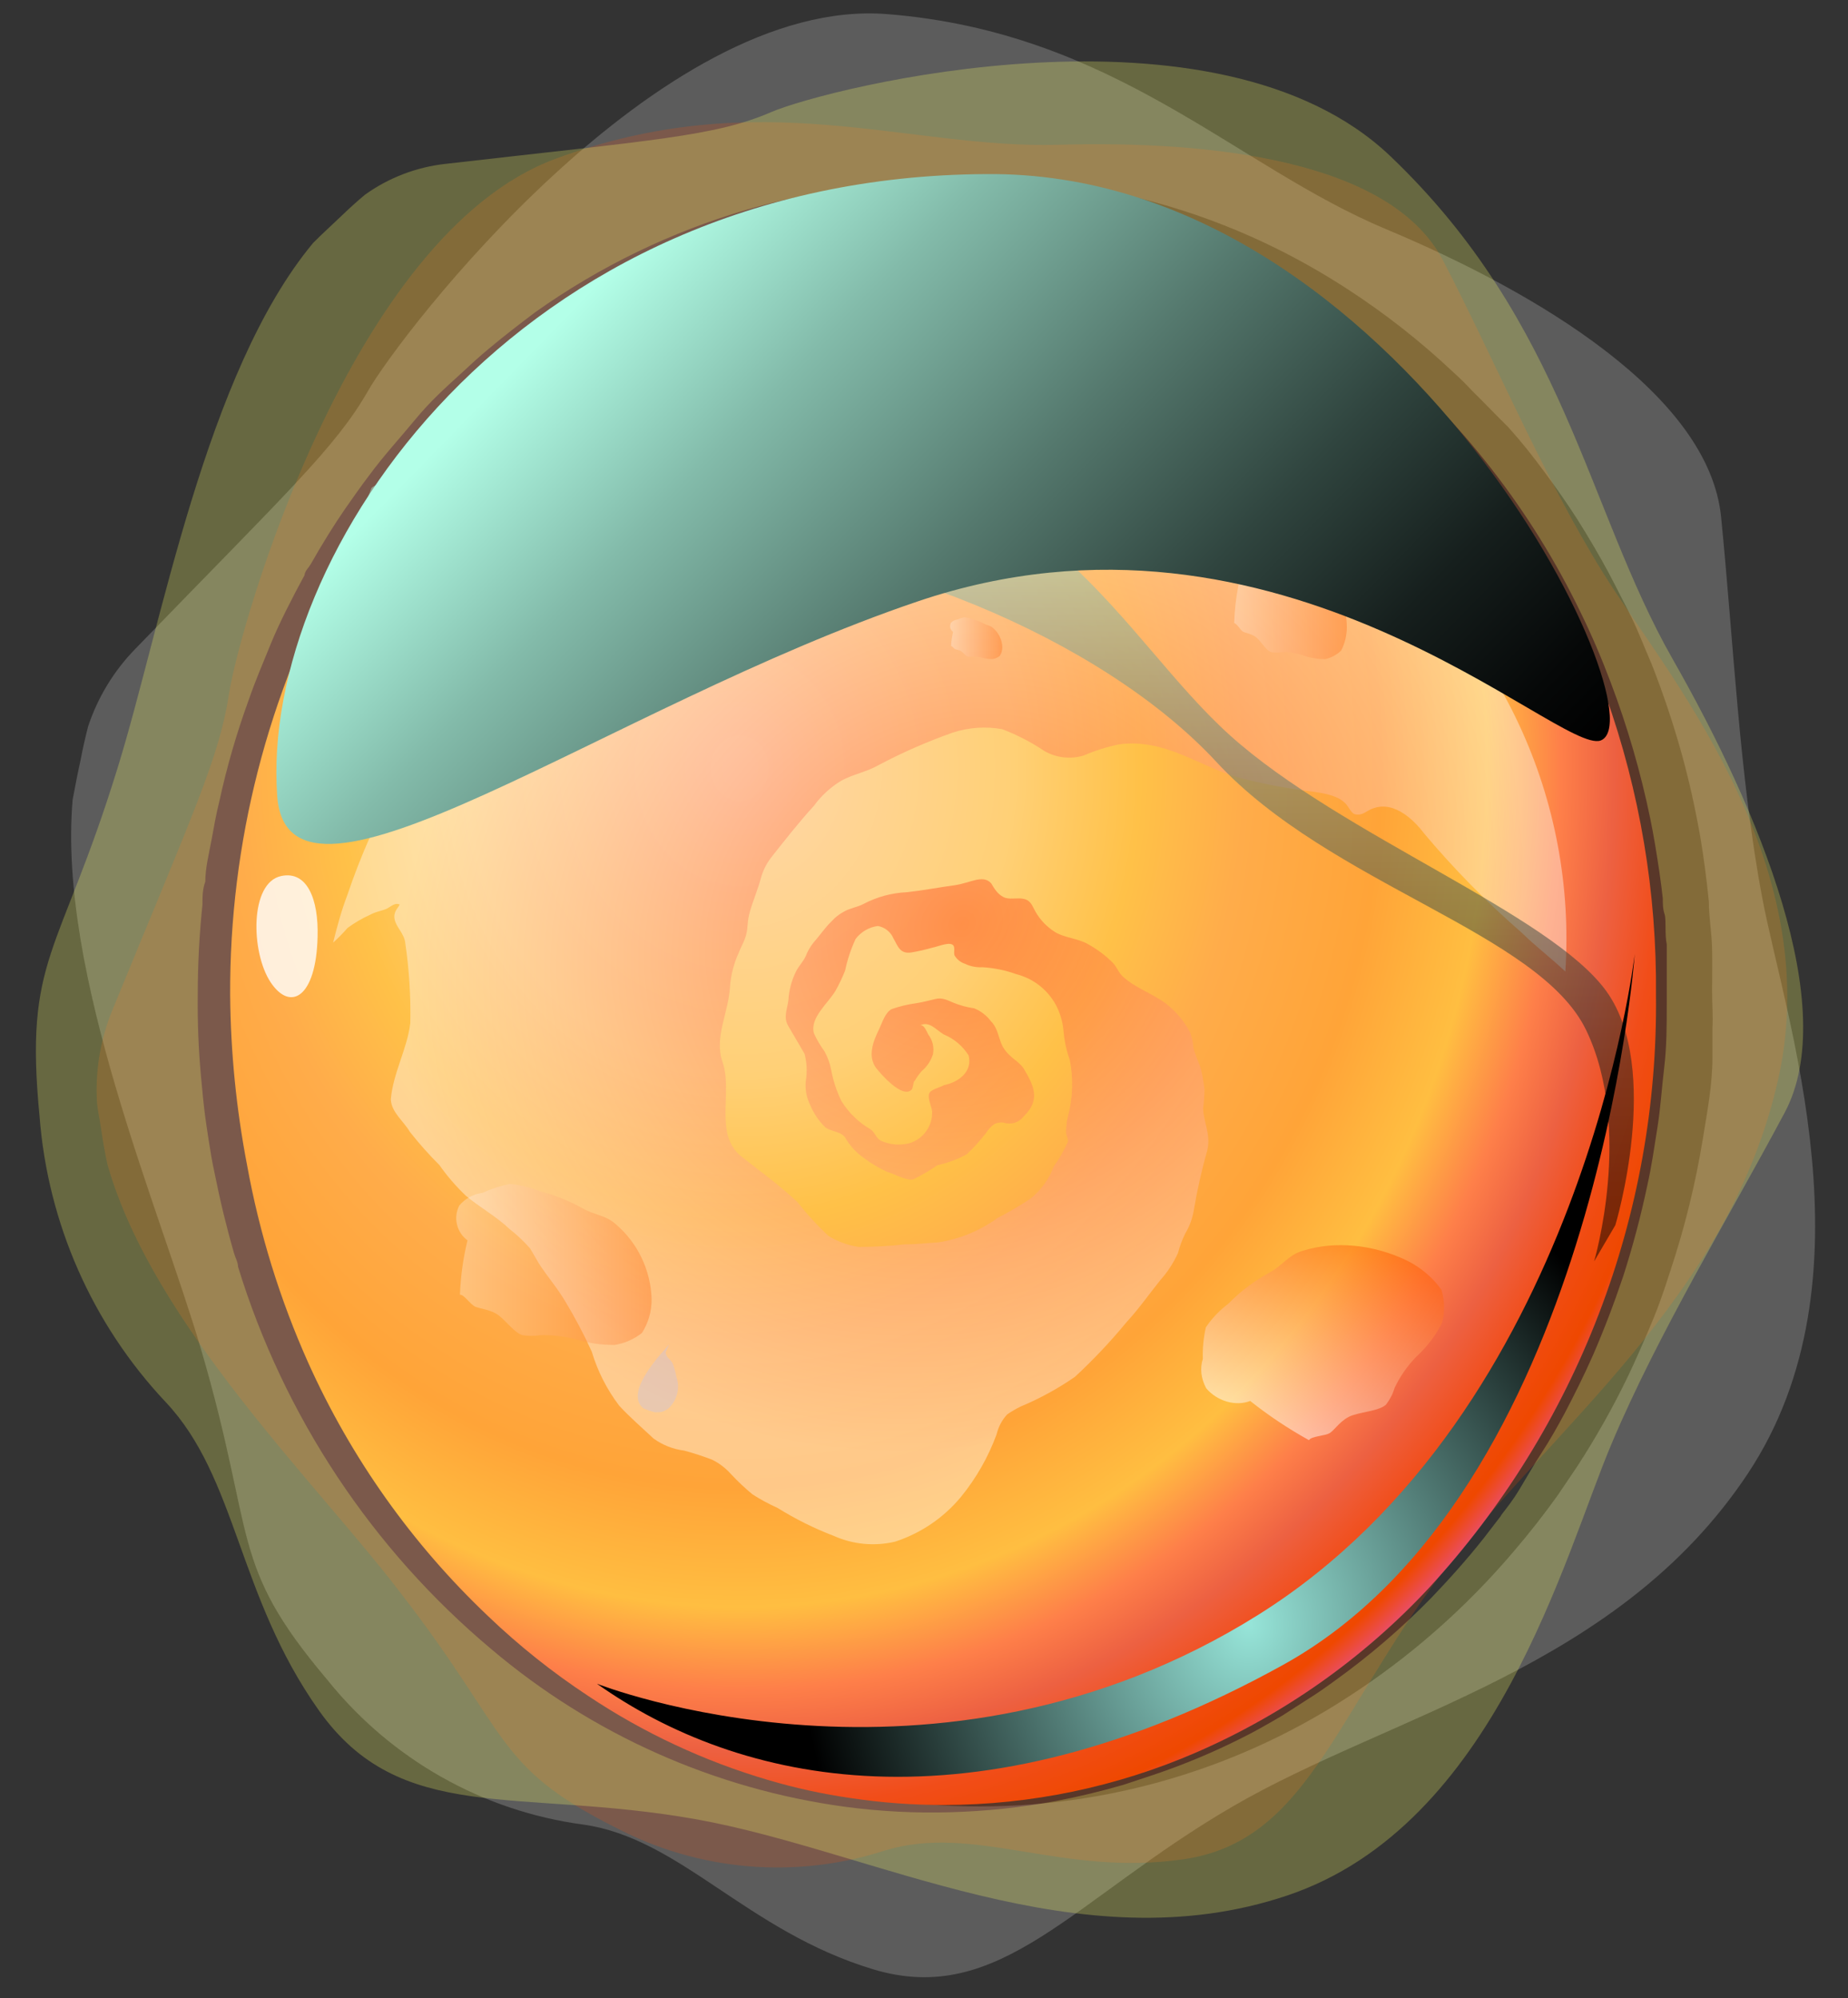 <svg width="209" height="226" viewBox="0 0 209 226" fill="none" xmlns="http://www.w3.org/2000/svg">
<rect x="0" y="0" width="209" height="226" fill="#333333" stroke="none"/>
<g opacity="0.2">
<path d="M199.282 101.436C196.72 87.846 196.028 72.25 194.646 58.455C193.263 44.66 173.864 33.075 156.742 25.912C139.62 18.748 126.077 3.643 100.333 1.596C74.59 -0.45 45.348 37.701 41.647 44.168C37.947 50.636 32.538 55.589 15.294 73.396C12.88 75.871 11.058 78.867 9.966 82.156C9.641 83.411 9.356 84.68 9.112 85.963C8.787 87.436 8.502 88.91 8.217 90.425C6.509 110.155 18.018 136.558 22.736 152.604C29.04 174.095 25.827 176.756 37.011 189.978C44.208 198.964 54.56 204.826 65.927 206.351C76.989 207.907 84.391 218.386 98.747 222.725C113.104 227.064 121.4 214.784 139.417 204.305C157.433 193.825 183.014 188.709 197.655 166.686C212.296 144.663 201.803 114.985 199.282 101.436ZM193.67 116.213C193.67 117.36 193.67 118.465 193.67 119.57C193.67 122.722 193.06 125.833 192.572 128.862C191.755 133.863 190.544 138.791 188.952 143.599C188.545 144.868 188.139 146.096 187.691 147.324C187.244 148.552 186.796 149.616 186.308 150.762C185.82 151.908 184.804 154.242 183.99 155.92C182.334 159.319 180.474 162.614 178.419 165.785L176.263 168.978C174.636 171.27 172.928 173.44 171.139 175.528C168.429 178.712 165.493 181.695 162.354 184.451C159.234 187.191 155.917 189.694 152.431 191.942C139.174 200.56 123.602 204.858 107.833 204.25C92.063 203.642 76.863 198.158 64.3 188.545C63.89 188.268 63.496 187.967 63.121 187.644C60.796 185.843 58.569 183.916 56.451 181.872C55.556 181.013 54.662 180.153 53.808 179.253L51.977 177.288C51.042 176.264 50.147 175.2 49.253 174.136C47.382 171.844 45.592 169.428 43.884 166.89C42.123 164.253 40.507 161.52 39.045 158.704C38.597 157.926 38.231 157.189 37.865 156.411C37.133 155.019 36.482 153.628 35.872 152.318C35.262 151.008 34.734 149.616 34.205 148.224C32.786 144.493 31.591 140.679 30.626 136.803C30.057 134.593 29.569 132.342 29.203 130.09C28.675 127.192 28.295 124.268 28.064 121.33C28.022 120.854 28.022 120.374 28.064 119.897C28.064 118.533 27.983 117.169 27.82 115.804C27.82 114.658 27.82 113.471 27.82 112.325C27.82 111.178 27.82 109.009 27.82 107.412C27.82 104.547 28.186 101.763 28.552 98.98C28.918 96.196 29.325 93.863 29.853 91.366C30.179 89.892 30.504 88.419 30.87 86.945C31.48 84.694 32.131 82.442 32.863 80.273C33.931 77.038 35.18 73.868 36.604 70.776C42.367 58.036 51 46.823 61.819 38.028C64.763 35.518 67.89 33.233 71.173 31.192C80.482 25.558 90.884 21.998 101.675 20.754C104.698 20.376 107.74 20.184 110.785 20.181C122.837 20.222 134.709 23.125 145.436 28.654C147.848 29.899 150.196 31.265 152.472 32.748C156.713 35.508 160.701 38.645 164.388 42.122C165.12 42.777 165.811 43.473 166.502 44.209C167.845 45.519 169.187 46.952 170.569 48.303L171.749 49.654C172.44 50.472 173.132 51.332 173.782 52.192C175.043 53.87 176.304 55.589 177.483 57.349C178.663 59.11 179.923 61.197 181.062 63.203C182.201 65.209 183.218 67.296 184.194 69.18C185.17 71.062 185.983 73.273 186.796 75.115C188.092 78.412 189.218 81.772 190.172 85.185C191.026 88.255 191.717 91.407 192.287 94.6C192.694 97.015 193.019 99.512 193.263 101.968C193.263 103.728 193.588 105.488 193.629 107.29C193.67 109.091 193.629 110.442 193.629 112.079C193.629 113.716 193.751 114.903 193.67 116.213Z" fill="white"/>
</g>
<g opacity="0.19">
<path d="M181.306 64.8C174.636 54.075 169.105 40.853 163.208 29.473C157.311 18.093 136.895 15.883 119.732 16.374C102.57 16.865 86.017 9.374 62.795 17.97C39.573 26.567 27.006 71.185 25.908 78.431C24.81 85.676 21.841 91.939 12.691 114.29C11.43 117.376 10.834 120.697 10.942 124.032C10.942 125.219 11.267 126.447 11.43 127.634C11.592 128.821 11.877 130.459 12.162 131.728C17.286 149.78 35.913 167.832 45.267 180.112C57.752 196.2 55.841 199.761 69.668 206.72C74.312 209.148 79.388 210.626 84.602 211.069C89.816 211.512 95.066 210.91 100.048 209.299C110.175 206.188 120.017 212.287 133.845 210.281C147.672 208.275 150.844 194.317 163.005 177.984C175.165 161.651 195.54 146.955 201.112 122.026C206.684 97.097 187.935 75.525 181.306 64.8ZM181.306 79.864C181.631 80.846 181.957 81.869 182.241 82.852C183.085 85.636 183.778 88.465 184.315 91.325C185.285 96.016 185.856 100.782 186.023 105.571C186.023 106.799 186.023 108.027 186.023 109.255C186.023 110.442 186.023 111.629 186.023 112.775C186.023 114.617 186.023 116.418 185.657 118.219C185.368 121.824 184.851 125.406 184.112 128.944C183.868 130.172 183.583 131.4 183.258 132.587C182.607 135.207 181.875 137.745 180.98 140.283C179.697 144.107 178.162 147.84 176.385 151.458C174.584 155.092 172.532 158.593 170.244 161.938C162.249 173.852 151.204 183.37 138.278 189.487C124.106 196.128 108.159 197.897 92.891 194.521L91.589 194.194C88.987 193.573 86.421 192.808 83.903 191.902C82.845 191.533 81.788 191.124 80.771 190.674L78.534 189.691C77.395 189.2 76.257 188.627 75.159 188.054C72.747 186.833 70.411 185.466 68.163 183.96C65.748 182.398 63.438 180.675 61.25 178.803L59.46 177.329C58.403 176.387 57.386 175.446 56.41 174.463C55.424 173.546 54.487 172.575 53.604 171.557C51.128 168.904 48.832 166.087 46.731 163.125C45.551 161.446 44.413 159.686 43.315 157.885C42.217 156.084 40.671 153.259 39.248 150.803C39.248 150.394 38.841 149.985 38.678 149.575C38.15 148.47 37.661 147.324 37.173 146.178C36.685 145.031 36.36 144.172 35.953 143.149C35.547 142.125 34.937 140.283 34.449 139.055C33.635 136.558 32.944 134.02 32.334 131.482C31.724 128.944 31.317 126.734 30.992 124.36C30.748 122.968 30.585 121.535 30.422 120.266C30.178 118.056 30.016 115.886 29.934 113.676C29.751 110.472 29.751 107.26 29.934 104.056C30.306 98.171 31.218 92.333 32.659 86.618C34.557 79.243 37.358 72.134 40.996 65.455C45.92 56.346 52.469 48.229 60.314 41.508C63.317 38.956 66.513 36.643 69.872 34.59C72.353 33.075 74.955 31.683 77.599 30.496C87.896 25.71 99.165 23.425 110.5 23.824C112.981 23.824 115.462 24.152 117.943 24.52C122.483 25.198 126.95 26.309 131.282 27.836L133.845 28.777C135.444 29.405 137.03 30.101 138.603 30.865L140.026 31.52L142.629 32.912C144.297 33.853 145.964 34.836 147.55 35.9C149.136 36.964 150.926 38.233 152.593 39.502C154.261 40.771 155.725 42.04 157.23 43.596C158.734 45.151 160.076 46.256 161.296 47.689C163.485 50.033 165.549 52.493 167.478 55.057C169.244 57.398 170.886 59.83 172.399 62.344C173.538 64.267 174.636 66.437 175.693 68.361C176.751 70.285 177.117 71.267 177.727 72.782C178.337 74.296 178.866 75.484 179.394 76.875C179.923 78.267 180.899 78.717 181.306 79.864Z" fill="#FF4D00"/>
</g>
<g opacity="0.26">
<path d="M182.278 163.247C187.565 150.721 195.496 137.745 201.84 125.833C208.185 113.921 198.953 91.693 189.192 74.583C179.431 57.472 176.991 36.514 157.266 17.684C137.542 -1.146 93.537 9.947 87.193 12.69C80.849 15.432 73.813 15.842 50.306 18.543C47.052 18.914 43.945 20.111 41.277 22.023C40.342 22.8 39.447 23.619 38.553 24.479C37.658 25.338 36.438 26.444 35.421 27.467C23.22 42.122 18.259 70.858 13.297 86.863C6.708 108.231 2.723 108.231 4.472 126.242C5.401 138.331 10.426 149.733 18.706 158.54C26.84 167.136 26.84 180.44 36.072 193.457C45.304 206.474 58.48 202.176 78.612 205.737C98.743 209.299 122.006 222.316 145.594 214.374C169.183 206.433 176.95 175.773 182.278 163.247ZM169.752 171.434L167.8 173.972C165.929 176.346 163.936 178.557 161.903 180.685C158.544 184.12 154.898 187.256 151.003 190.059C149.987 190.796 149.011 191.492 147.953 192.147L145.025 194.03C143.48 194.93 141.934 195.831 140.348 196.609C137.18 198.201 133.904 199.569 130.547 200.702L127.09 201.848C124.568 202.585 122.006 203.199 119.444 203.69C115.524 204.421 111.554 204.845 107.568 204.959C103.559 205.081 99.547 204.875 95.571 204.345C80.837 202.347 66.971 196.171 55.593 186.539C42.08 175.21 32.121 160.181 26.921 143.271C26.921 142.78 26.636 142.289 26.474 141.756C25.62 138.809 24.888 135.78 24.277 132.71C23.993 131.441 23.79 130.172 23.586 128.862C23.383 127.552 23.302 126.979 23.18 126.078C23.058 125.178 22.854 123.172 22.732 121.739C22.447 118.637 22.325 115.522 22.366 112.406C22.369 109.043 22.546 105.682 22.895 102.336C22.895 101.436 22.895 100.576 23.22 99.717C23.22 98.161 23.627 96.606 23.912 95.05C24.196 93.495 24.44 92.103 24.806 90.629C25.657 86.723 26.771 82.88 28.141 79.126C28.873 76.998 29.727 75.033 30.622 72.823C31.517 70.612 33.062 67.583 34.445 65.045C34.445 64.636 34.892 64.226 35.136 63.817C35.787 62.671 36.438 61.566 37.129 60.46C37.82 59.355 38.349 58.536 39 57.595C39.651 56.653 40.83 54.975 41.765 53.747C43.392 51.537 45.141 49.654 46.93 47.484C48.72 45.315 50.306 43.923 52.095 42.285C53.153 41.303 54.21 40.321 55.308 39.42C57.016 37.987 58.724 36.677 60.514 35.326C67.815 30.137 75.925 26.208 84.509 23.701C91.686 21.628 99.126 20.622 106.592 20.713C110.399 20.852 114.191 21.262 117.939 21.941C124.505 23.029 130.902 24.969 136.972 27.713C140.756 29.429 144.4 31.441 147.872 33.73C150.434 35.449 152.996 37.291 155.477 39.338C165.245 47.53 173.174 57.715 178.74 69.22C180.001 71.799 181.139 74.46 182.156 77.162C184.052 82.164 185.548 87.311 186.63 92.553C186.833 93.576 187.036 94.6 187.199 95.623C187.524 97.588 187.85 99.717 188.053 101.6C188.053 102.214 188.053 102.787 188.257 103.401C188.46 104.015 188.257 105.693 188.501 106.798V107.044C188.501 109.254 188.501 111.465 188.501 113.634C188.501 115.804 188.501 118.342 188.216 120.716C187.931 123.09 187.809 125.26 187.443 127.552C187.077 129.844 186.792 131.891 186.304 134.061C185.573 137.531 184.663 140.96 183.58 144.335C182.563 147.364 181.424 150.353 180.163 153.259C179.187 155.47 178.089 157.68 176.95 159.85C176.137 161.364 175.283 162.879 174.348 164.311C173.412 165.744 172.761 166.931 171.867 168.405C170.972 169.878 170.525 170.37 169.752 171.393V171.434Z" fill="#FCFF67"/>
</g>
<path fill-rule="evenodd" clip-rule="evenodd" d="M187.284 112.57C187.561 137.408 178.361 161.407 161.581 179.621C154.168 187.565 145.212 193.89 135.268 198.205C126.276 202.104 116.591 204.124 106.8 204.141C103.261 204.151 99.726 203.891 96.226 203.363C93.063 202.909 89.936 202.225 86.872 201.316C79.658 199.197 72.803 195.995 66.537 191.819C62.49 189.156 58.693 186.128 55.19 182.773C46.621 174.647 39.713 164.913 34.856 154.118C31.66 146.978 29.338 139.473 27.942 131.768C27.942 131.768 27.942 131.768 27.942 131.768C26.725 125.441 26.085 119.015 26.03 112.57C25.948 95.38 30.277 78.46 38.597 63.448C41.938 57.573 45.906 52.082 50.432 47.075C57.455 38.998 66.089 32.501 75.774 28.008C85.458 23.515 95.974 21.127 106.637 20.999C108.427 20.999 110.175 20.999 111.883 20.999C120.885 21.656 129.686 24.002 137.83 27.917C139.254 28.572 140.637 29.309 141.897 30.046C147.793 33.349 153.258 37.378 158.165 42.039C159.833 43.595 161.419 45.273 162.964 46.993L164.632 48.876C179.477 66.715 187.51 89.301 187.284 112.57V112.57Z" fill="url(#paint0_radial)"/>
<path style="mix-blend-mode:multiply" opacity="0.4" fill-rule="evenodd" clip-rule="evenodd" d="M74.251 58.726C91.141 48.578 111.251 45.241 130.451 49.4C138.867 51.318 146.797 54.917 153.762 59.979C161.527 65.672 167.725 73.222 171.79 81.939C175.856 90.657 177.658 100.263 177.034 109.88C175.436 108.365 173.743 107.094 172.084 105.473C168.131 102.035 164.452 98.295 161.081 94.289C159.801 92.587 157.345 90.255 154.795 91.652C154.124 92.045 153.912 92.169 153.359 92.116C152.806 92.062 152.593 91.292 152.143 90.848C151.086 89.771 149.006 89.621 147.453 89.399C145.034 89.073 142.637 88.603 140.275 87.992C135.597 86.725 131.857 83.494 126.569 84.185C125.195 84.467 123.853 84.889 122.564 85.445C121.833 85.666 121.065 85.737 120.307 85.654C119.549 85.571 118.817 85.336 118.155 84.962C116.647 83.948 115.027 83.109 113.326 82.463C111.458 82.132 109.533 82.27 107.727 82.865C104.861 83.877 102.072 85.099 99.385 86.521C98.078 87.286 96.483 87.56 95.12 88.31C93.915 89.044 92.867 90.01 92.039 91.15C90.359 92.981 88.733 95.064 87.206 96.994C86.663 97.703 86.265 98.512 86.037 99.374C85.712 100.601 85.184 101.805 84.823 103.053C84.462 104.301 84.623 104.819 84.387 105.711C84.15 106.604 83.779 107.104 83.545 107.759C83.013 108.923 82.683 110.168 82.569 111.44C82.45 114.478 80.737 117.224 81.706 120.097C82.934 123.572 80.653 128.347 83.926 130.861C86.027 132.506 88.178 134.074 90.164 135.928C91.245 137.304 92.428 138.596 93.706 139.792C94.738 140.419 95.885 140.837 97.081 141.022C98.831 141.027 100.58 140.931 102.32 140.736C103.603 140.739 104.748 140.588 106.08 140.515C108.512 140.149 110.822 139.202 112.812 137.754C114.088 137.101 115.327 136.376 116.522 135.583C117.716 134.644 118.626 133.393 119.151 131.971C119.771 131.098 120.307 130.169 120.752 129.196C120.871 128.75 120.6 128.531 120.571 128.077C120.565 127.483 120.632 126.889 120.771 126.311C121.336 124.206 121.41 122.003 120.987 119.871C120.624 118.862 120.392 117.81 120.294 116.742C120.222 115.792 119.984 114.863 119.589 113.997C119.142 113.058 118.494 112.228 117.689 111.567C116.885 110.907 115.944 110.43 114.932 110.173C113.703 109.732 112.415 109.47 111.109 109.394C110.424 109.431 109.741 109.296 109.124 109C108.653 108.843 108.252 108.529 107.987 108.111C107.761 107.725 108.156 107.022 107.648 106.802C107.139 106.581 105.926 107.102 105.491 107.168C104.707 107.394 103.911 107.577 103.107 107.715C101.766 107.935 101.561 107.018 101.048 106.14C100.895 105.775 100.653 105.454 100.343 105.207C100.033 104.96 99.665 104.796 99.273 104.728C98.779 104.796 98.303 104.96 97.872 105.212C97.442 105.464 97.065 105.799 96.764 106.196C96.233 107.337 95.836 108.534 95.58 109.764C95.27 110.548 94.909 111.311 94.497 112.047C93.636 113.493 91.559 115.132 92.054 116.869C92.379 117.587 92.778 118.269 93.245 118.905C93.609 119.56 93.865 120.27 94.001 121.007C94.229 122.226 94.618 123.408 95.158 124.524C95.978 125.846 97.11 126.946 98.457 127.73C99.012 128.111 99.032 128.712 99.637 129.018C100.652 129.477 101.797 129.572 102.879 129.289C103.641 129.051 104.305 128.568 104.764 127.915C105.224 127.263 105.453 126.477 105.417 125.683C105.367 125.194 104.904 124.24 105.072 123.717C105.241 123.194 106.203 123.055 106.768 122.725C108.469 122.389 110.021 121.151 109.541 119.358C108.875 118.299 107.895 117.474 106.736 116.995C105.88 116.506 105.076 115.375 103.981 116.015C104.475 115.726 104.792 116.672 104.997 117.023C105.231 117.331 105.399 117.685 105.489 118.063C105.579 118.44 105.59 118.832 105.52 119.214C105.286 119.968 104.839 120.639 104.232 121.146C103.95 121.476 103.696 121.829 103.474 122.202C103.262 122.326 103.288 123.018 103.117 123.212C102.092 124.377 99.499 121.324 99.12 120.839C98.121 119.538 98.677 117.894 99.441 116.363C99.781 115.646 100.112 114.51 100.839 114.131C101.728 113.816 102.647 113.594 103.581 113.469C104.361 113.343 105.064 113.167 105.768 112.991C106.471 112.815 107.035 113.05 107.809 113.399C108.568 113.709 109.363 113.924 110.176 114.04C110.935 114.349 111.594 114.86 112.083 115.515C112.982 116.403 112.9 117.723 113.622 118.714C114.345 119.705 115.188 120.012 115.752 120.813C116.82 122.639 117.806 124.323 115.767 126.27C115.514 126.608 115.16 126.857 114.757 126.983C114.353 127.109 113.921 127.105 113.522 126.972C112.543 126.838 112.08 127.344 111.508 128.15C110.845 129.013 110.112 129.821 109.316 130.564C108.273 131.122 107.159 131.536 106.005 131.794C105.14 132.394 104.23 132.926 103.284 133.386C102.49 133.569 101.1 132.733 100.317 132.531C99.388 132.102 98.507 131.575 97.69 130.958C96.848 130.372 96.143 129.611 95.625 128.727C95.173 127.955 94.079 128.029 93.35 127.514C92.605 126.783 92.014 125.911 91.612 124.949C91.207 124.116 91.041 123.186 91.131 122.262C91.303 121.238 91.256 120.189 90.992 119.187C90.396 118.169 89.759 117.081 89.163 116.063C88.568 115.045 89.013 114.266 89.162 113.142C89.226 111.999 89.523 110.879 90.034 109.852C90.344 109.246 90.827 108.775 91.102 108.19C91.326 107.599 91.643 107.047 92.043 106.556C92.761 105.758 93.278 104.938 94.037 104.211C94.435 103.766 94.907 103.393 95.433 103.111C96.14 102.698 96.905 102.627 97.632 102.249C99.164 101.439 100.856 100.98 102.585 100.905C104.368 100.71 106.16 100.368 107.958 100.118C109.755 99.867 111.157 98.858 112.103 99.907C112.452 100.503 112.801 101.1 113.483 101.455C114.165 101.81 115.06 101.475 115.842 101.677C116.624 101.879 116.756 102.509 117.105 103.105C117.623 104.011 118.35 104.781 119.225 105.351C120.316 106.08 121.892 106.1 123.053 106.787C124.028 107.323 124.926 107.985 125.724 108.758C126.327 109.301 126.484 110.057 127.101 110.544C128.479 111.764 130.293 112.351 131.792 113.454C132.98 114.354 133.949 115.51 134.626 116.837C134.815 117.364 134.93 117.915 134.967 118.475C135.151 119.357 135.624 120.164 135.843 121.025C136.013 121.744 136.139 122.473 136.219 123.208C136.213 123.932 136.16 124.655 136.063 125.373C136.152 127.065 136.942 128.252 136.545 130.086C135.906 132.318 135.395 134.584 135.014 136.872C134.858 137.803 134.53 138.699 134.045 139.512C133.691 140.225 133.413 140.972 133.215 141.741C132.703 142.854 132.028 143.885 131.21 144.799C129.92 146.403 128.847 147.973 127.423 149.513C125.615 151.711 123.659 153.784 121.569 155.718C119.644 157.05 117.585 158.176 115.425 159.078C114.899 159.339 114.391 159.636 113.906 159.967C113.319 160.603 112.907 161.38 112.711 162.221C111.773 164.781 110.413 167.169 108.688 169.287C106.733 171.651 104.143 173.412 101.224 174.362C98.9 174.91 96.464 174.679 94.294 173.705C92.078 172.856 89.95 171.798 87.939 170.544C86.953 170.102 86.002 169.588 85.094 169.005C84.234 168.291 83.421 167.523 82.659 166.707C82.06 166.032 81.334 165.48 80.522 165.083C79.487 164.687 78.433 164.345 77.362 164.058C76.11 163.9 74.921 163.429 73.904 162.689C72.638 161.497 71.204 160.263 70.024 158.975C68.634 157.142 67.585 155.075 66.926 152.871C66.05 150.942 65.063 149.065 63.969 147.251C63.066 145.706 61.92 144.397 60.966 142.929C60.638 142.368 60.288 141.771 59.96 141.209C59.254 140.398 58.471 139.657 57.622 138.996C56.12 137.566 54.242 136.545 52.656 135.211C51.559 134.158 50.566 133.004 49.69 131.763C48.504 130.581 47.391 129.328 46.356 128.012C45.617 126.749 44.256 125.801 44.2 124.327C44.451 121.352 46.103 118.501 46.401 115.688C46.465 112.646 46.273 109.606 45.826 106.6C45.707 105.586 44.82 104.88 44.636 103.998C44.452 103.116 44.996 102.751 45.206 102.298C44.697 102.077 44.3 102.451 43.84 102.72C43.381 102.989 42.489 103.087 41.818 103.479C40.933 103.879 40.092 104.371 39.31 104.947C38.799 105.534 38.253 106.089 37.675 106.611C38.113 104.847 38.586 103.062 39.277 101.244C45.33 83.303 57.778 68.17 74.251 58.726Z" fill="url(#paint1_radial)"/>
<path style="mix-blend-mode:multiply" opacity="0.3" fill-rule="evenodd" clip-rule="evenodd" d="M52.871 140.283C52.382 142.295 52.096 144.353 52.017 146.423C52.505 146.423 53.196 147.528 53.725 147.774C54.254 148.019 55.596 148.101 56.491 148.838C57.385 149.575 58.199 150.721 59.093 151.008C59.767 151.11 60.453 151.11 61.127 151.008C62.456 150.978 63.783 151.13 65.072 151.458C66.508 151.901 68.003 152.122 69.505 152.113C70.632 151.931 71.695 151.467 72.596 150.762C73.328 149.615 73.71 148.277 73.694 146.914C73.643 145.294 73.254 143.703 72.554 142.243C71.853 140.784 70.856 139.488 69.627 138.441C68.488 137.417 67.187 137.417 65.926 136.681C64.378 135.813 62.723 135.152 61.005 134.716C59.937 134.286 58.814 134.01 57.67 133.897C56.592 134.12 55.541 134.463 54.538 134.92C53.523 135.051 52.593 135.563 51.936 136.353C51.601 137.013 51.512 137.771 51.683 138.492C51.855 139.212 52.276 139.847 52.871 140.283V140.283Z" fill="url(#paint2_linear)"/>
<path style="mix-blend-mode:multiply" opacity="0.3" fill-rule="evenodd" clip-rule="evenodd" d="M140.082 66.091C139.795 67.529 139.627 68.999 139.58 70.479C139.867 70.479 140.274 71.268 140.584 71.444C140.895 71.619 141.684 71.678 142.21 72.204C142.736 72.731 143.214 73.55 143.74 73.754C144.136 73.827 144.539 73.827 144.935 73.754C145.717 73.734 146.497 73.842 147.254 74.076C148.098 74.393 148.977 74.551 149.86 74.544C150.522 74.414 151.147 74.082 151.677 73.579C152.108 72.76 152.332 71.804 152.322 70.83C152.292 69.672 152.064 68.535 151.652 67.492C151.24 66.449 150.654 65.524 149.932 64.775C149.262 64.044 148.497 64.044 147.756 63.518C146.846 62.897 145.874 62.425 144.864 62.114C144.236 61.807 143.576 61.61 142.903 61.529C142.269 61.688 141.652 61.933 141.062 62.26C140.465 62.353 139.919 62.719 139.532 63.284C139.336 63.755 139.283 64.297 139.384 64.812C139.485 65.326 139.732 65.78 140.082 66.091V66.091Z" fill="url(#paint3_linear)"/>
<path style="mix-blend-mode:multiply" opacity="0.3" fill-rule="evenodd" clip-rule="evenodd" d="M96.437 30.948C95.679 32.124 95.236 33.327 95.113 34.537C95.87 34.537 96.941 35.183 97.76 35.327C98.58 35.471 100.659 35.518 102.046 35.949C103.433 36.38 104.693 37.05 106.08 37.218C107.124 37.277 108.186 37.277 109.231 37.218C111.291 37.2 113.347 37.289 115.345 37.481C117.57 37.74 119.887 37.869 122.214 37.864C123.96 37.757 125.608 37.486 127.004 37.074C128.14 36.404 128.731 35.621 128.706 34.824C128.627 33.877 128.025 32.947 126.939 32.094C125.854 31.24 124.308 30.483 122.404 29.871C120.639 29.273 118.622 29.273 116.668 28.842C114.269 28.334 111.705 27.948 109.042 27.693C107.387 27.442 105.647 27.281 103.874 27.215C102.203 27.345 100.575 27.546 99.021 27.813C97.446 27.889 96.006 28.188 94.987 28.65C94.469 29.036 94.33 29.479 94.596 29.901C94.862 30.322 95.514 30.693 96.437 30.948V30.948Z" fill="url(#paint4_linear)"/>
<path style="mix-blend-mode:multiply" opacity="0.3" fill-rule="evenodd" clip-rule="evenodd" d="M107.793 71.471C107.662 71.993 107.586 72.528 107.565 73.066C107.695 73.066 107.88 73.353 108.021 73.417C108.162 73.481 108.521 73.502 108.76 73.694C108.999 73.885 109.216 74.183 109.455 74.257C109.636 74.284 109.819 74.284 109.999 74.257C110.354 74.249 110.708 74.289 111.053 74.374C111.437 74.489 111.836 74.547 112.237 74.544C112.538 74.497 112.822 74.376 113.063 74.193C113.259 73.895 113.361 73.548 113.357 73.194C113.343 72.773 113.239 72.359 113.052 71.98C112.865 71.601 112.598 71.264 112.27 70.992C111.966 70.726 111.618 70.726 111.281 70.535C110.867 70.309 110.425 70.138 109.966 70.024C109.681 69.912 109.381 69.841 109.075 69.811C108.787 69.869 108.506 69.959 108.238 70.077C107.967 70.111 107.719 70.244 107.543 70.45C107.454 70.621 107.43 70.818 107.475 71.005C107.521 71.192 107.634 71.357 107.793 71.471V71.471Z" fill="url(#paint5_linear)"/>
<path style="mix-blend-mode:multiply" opacity="0.5" fill-rule="evenodd" clip-rule="evenodd" d="M81.043 50.709C80.755 52.147 80.587 53.617 80.541 55.096C80.828 55.096 81.234 55.886 81.545 56.062C81.856 56.237 82.644 56.296 83.17 56.822C83.696 57.349 84.174 58.168 84.701 58.372C85.097 58.445 85.5 58.445 85.896 58.372C86.677 58.351 87.457 58.459 88.215 58.694C89.059 59.011 89.938 59.169 90.82 59.162C91.483 59.032 92.108 58.7 92.637 58.197C93.068 57.377 93.293 56.422 93.283 55.447C93.253 54.29 93.025 53.153 92.613 52.11C92.201 51.067 91.615 50.141 90.892 49.393C90.223 48.662 89.458 48.662 88.717 48.135C87.807 47.515 86.834 47.043 85.824 46.731C85.196 46.424 84.536 46.227 83.864 46.147C83.23 46.306 82.612 46.551 82.023 46.878C81.426 46.971 80.879 47.337 80.493 47.901C80.296 48.373 80.244 48.915 80.344 49.429C80.445 49.944 80.693 50.398 81.043 50.709V50.709Z" fill="url(#paint6_linear)"/>
<path style="mix-blend-mode:multiply" opacity="0.5" fill-rule="evenodd" clip-rule="evenodd" d="M141.393 158.446C143.471 160.099 145.698 161.585 148.041 162.882C148.278 162.418 149.885 162.414 150.424 162.056C150.964 161.699 151.71 160.472 152.992 160.057C154.274 159.642 155.987 159.545 156.751 158.864C157.196 158.284 157.529 157.633 157.739 156.932C158.35 155.652 159.169 154.48 160.172 153.449C161.38 152.347 162.36 151.057 163.079 149.624C163.417 148.446 163.398 147.162 163.026 145.889C162.063 144.516 160.709 143.364 159.133 142.575C157.245 141.667 155.226 141.097 153.207 140.901C151.188 140.705 149.214 140.887 147.412 141.437C145.682 141.915 145.05 143.152 143.59 143.915C141.84 144.873 140.277 146.055 138.94 147.431C137.927 148.192 137.065 149.096 136.379 150.116C136.112 151.273 135.996 152.473 136.035 153.696C135.692 154.738 135.829 155.924 136.419 157.015C137.016 157.722 137.844 158.255 138.756 158.517C139.668 158.78 140.603 158.754 141.393 158.446V158.446Z" fill="url(#paint7_linear)"/>
<path style="mix-blend-mode:multiply" opacity="0.3" fill-rule="evenodd" clip-rule="evenodd" d="M75.686 152.031C75.198 152.686 70.439 157.393 72.758 159.276C73.178 159.463 73.613 159.614 74.059 159.727C74.791 159.727 74.913 159.727 75.523 159.358C76.03 158.919 76.394 158.337 76.568 157.688C76.742 157.038 76.718 156.351 76.499 155.715C76.402 155.214 76.266 154.721 76.093 154.241C75.889 153.75 75.36 153.586 75.279 152.972L75.686 152.031Z" fill="url(#paint8_linear)"/>
<path style="mix-blend-mode:screen" opacity="0.5" fill-rule="evenodd" clip-rule="evenodd" d="M36.59 69.298L42.02 55.172C42.02 55.172 55.666 45.123 87.357 48.815C119.049 52.506 126.592 71.907 139.128 83.186C151.665 94.466 175.479 103.366 181.729 112.185C187.978 121.003 182.69 138.558 182.69 138.558L180.287 142.66C180.287 142.66 184.724 127.648 179.399 116.532C174.074 105.417 150.481 100.126 137.575 86.18C124.669 72.235 98.34 61.202 76.004 60.997C63.425 60.595 47.393 67.51 36 73.44L36.59 69.298Z" fill="url(#paint9_linear)"/>
<path style="mix-blend-mode:screen" fill-rule="evenodd" clip-rule="evenodd" d="M31.354 90.056C32.614 106.921 68.729 79.904 103.745 68.033C144.862 54.074 176.259 85.389 181.017 83.752C188.134 81.132 158.446 19.239 111.513 19.689C58.399 19.976 29.361 62.63 31.354 90.056Z" fill="url(#paint10_linear)"/>
<path style="mix-blend-mode:screen" fill-rule="evenodd" clip-rule="evenodd" d="M67.51 190.427C67.51 190.427 105.739 205.573 142.342 182.609C178.944 159.645 184.882 107.903 184.882 107.903C184.882 107.903 180.408 168.773 145.107 188.299C109.806 207.825 83.412 201.684 67.51 190.427Z" fill="url(#paint11_radial)"/>
<path opacity="0.8" fill-rule="evenodd" clip-rule="evenodd" d="M31.811 99.075C28.232 99.812 28.354 107.671 30.59 111.069C32.827 114.466 35.755 112.829 35.918 105.952C36.04 101.695 34.739 98.461 31.811 99.075Z" fill="white"/>
<defs>
<radialGradient id="paint0_radial" cx="0" cy="0" r="1" gradientUnits="userSpaceOnUse" gradientTransform="translate(83.822 86.724) scale(118.267 134.513)">
<stop offset="0.01" stop-color="#FFD7A9"/>
<stop offset="0.26" stop-color="#FFD076"/>
<stop offset="0.38" stop-color="#FFC148"/>
<stop offset="0.48" stop-color="#FFAC4A"/>
<stop offset="0.609" stop-color="#FFA438"/>
<stop offset="0.71" stop-color="#FFBE41"/>
<stop offset="0.78" stop-color="#FE7F49"/>
<stop offset="0.83" stop-color="#ED6142"/>
<stop offset="0.88" stop-color="#F14D19"/>
<stop offset="0.93" stop-color="#EF4800"/>
<stop offset="0.99" stop-color="#E255FC"/>
<stop offset="1" stop-color="#FF4D00"/>
</radialGradient>
<radialGradient id="paint1_radial" cx="0" cy="0" r="1" gradientUnits="userSpaceOnUse" gradientTransform="translate(108.773 104.494) rotate(-120.335) scale(57.669 65.591)">
<stop stop-color="#FF2E00"/>
<stop offset="1" stop-color="white"/>
</radialGradient>
<linearGradient id="paint2_linear" x1="51.651" y1="142.985" x2="73.572" y2="142.985" gradientUnits="userSpaceOnUse">
<stop stop-color="white"/>
<stop offset="1" stop-color="#FF5C00"/>
</linearGradient>
<linearGradient id="paint3_linear" x1="139.365" y1="68.022" x2="152.251" y2="68.022" gradientUnits="userSpaceOnUse">
<stop stop-color="white"/>
<stop offset="1" stop-color="#FF5C00"/>
</linearGradient>
<linearGradient id="paint4_linear" x1="94.546" y1="32.527" x2="128.517" y2="32.527" gradientUnits="userSpaceOnUse">
<stop stop-color="#FFE178"/>
<stop offset="1" stop-color="#FF440A"/>
</linearGradient>
<linearGradient id="paint5_linear" x1="107.467" y1="72.172" x2="113.324" y2="72.172" gradientUnits="userSpaceOnUse">
<stop stop-color="white"/>
<stop offset="1" stop-color="#FF5C00"/>
</linearGradient>
<linearGradient id="paint6_linear" x1="80.326" y1="52.64" x2="93.211" y2="52.64" gradientUnits="userSpaceOnUse">
<stop stop-color="#FFF8E1"/>
<stop offset="1" stop-color="#FF2E00"/>
</linearGradient>
<linearGradient id="paint7_linear" x1="143.908" y1="161.2" x2="154.589" y2="140.389" gradientUnits="userSpaceOnUse">
<stop stop-color="white"/>
<stop offset="1" stop-color="#FF5C00"/>
</linearGradient>
<linearGradient id="paint8_linear" x1="152.944" y1="445.162" x2="158.049" y2="445.162" gradientUnits="userSpaceOnUse">
<stop stop-color="#B8C2FF"/>
<stop offset="1" stop-color="#7D72B3"/>
</linearGradient>
<linearGradient id="paint9_linear" x1="112.059" y1="47.994" x2="112.059" y2="142.742" gradientUnits="userSpaceOnUse">
<stop stop-color="#BDFFE8"/>
<stop offset="0.2" stop-color="#8BBBAA"/>
<stop offset="0.42" stop-color="#5A796E"/>
<stop offset="0.61" stop-color="#33453F"/>
<stop offset="0.78" stop-color="#171F1D"/>
<stop offset="0.91" stop-color="#060808"/>
<stop offset="1"/>
</linearGradient>
<linearGradient id="paint10_linear" x1="60.638" y1="35.68" x2="146.684" y2="119.683" gradientUnits="userSpaceOnUse">
<stop offset="0.02" stop-color="#B3FFE8"/>
<stop offset="0.21" stop-color="#83BBAA"/>
<stop offset="0.43" stop-color="#55796E"/>
<stop offset="0.62" stop-color="#30453F"/>
<stop offset="0.78" stop-color="#161F1D"/>
<stop offset="0.92" stop-color="#060808"/>
<stop offset="1"/>
</linearGradient>
<radialGradient id="paint11_radial" cx="0" cy="0" r="1" gradientUnits="userSpaceOnUse" gradientTransform="translate(141.244 183.769) scale(50.877 57.866)">
<stop stop-color="#97E5D9"/>
<stop offset="0.36" stop-color="#61938C"/>
<stop offset="1"/>
</radialGradient>
</defs>
</svg>

